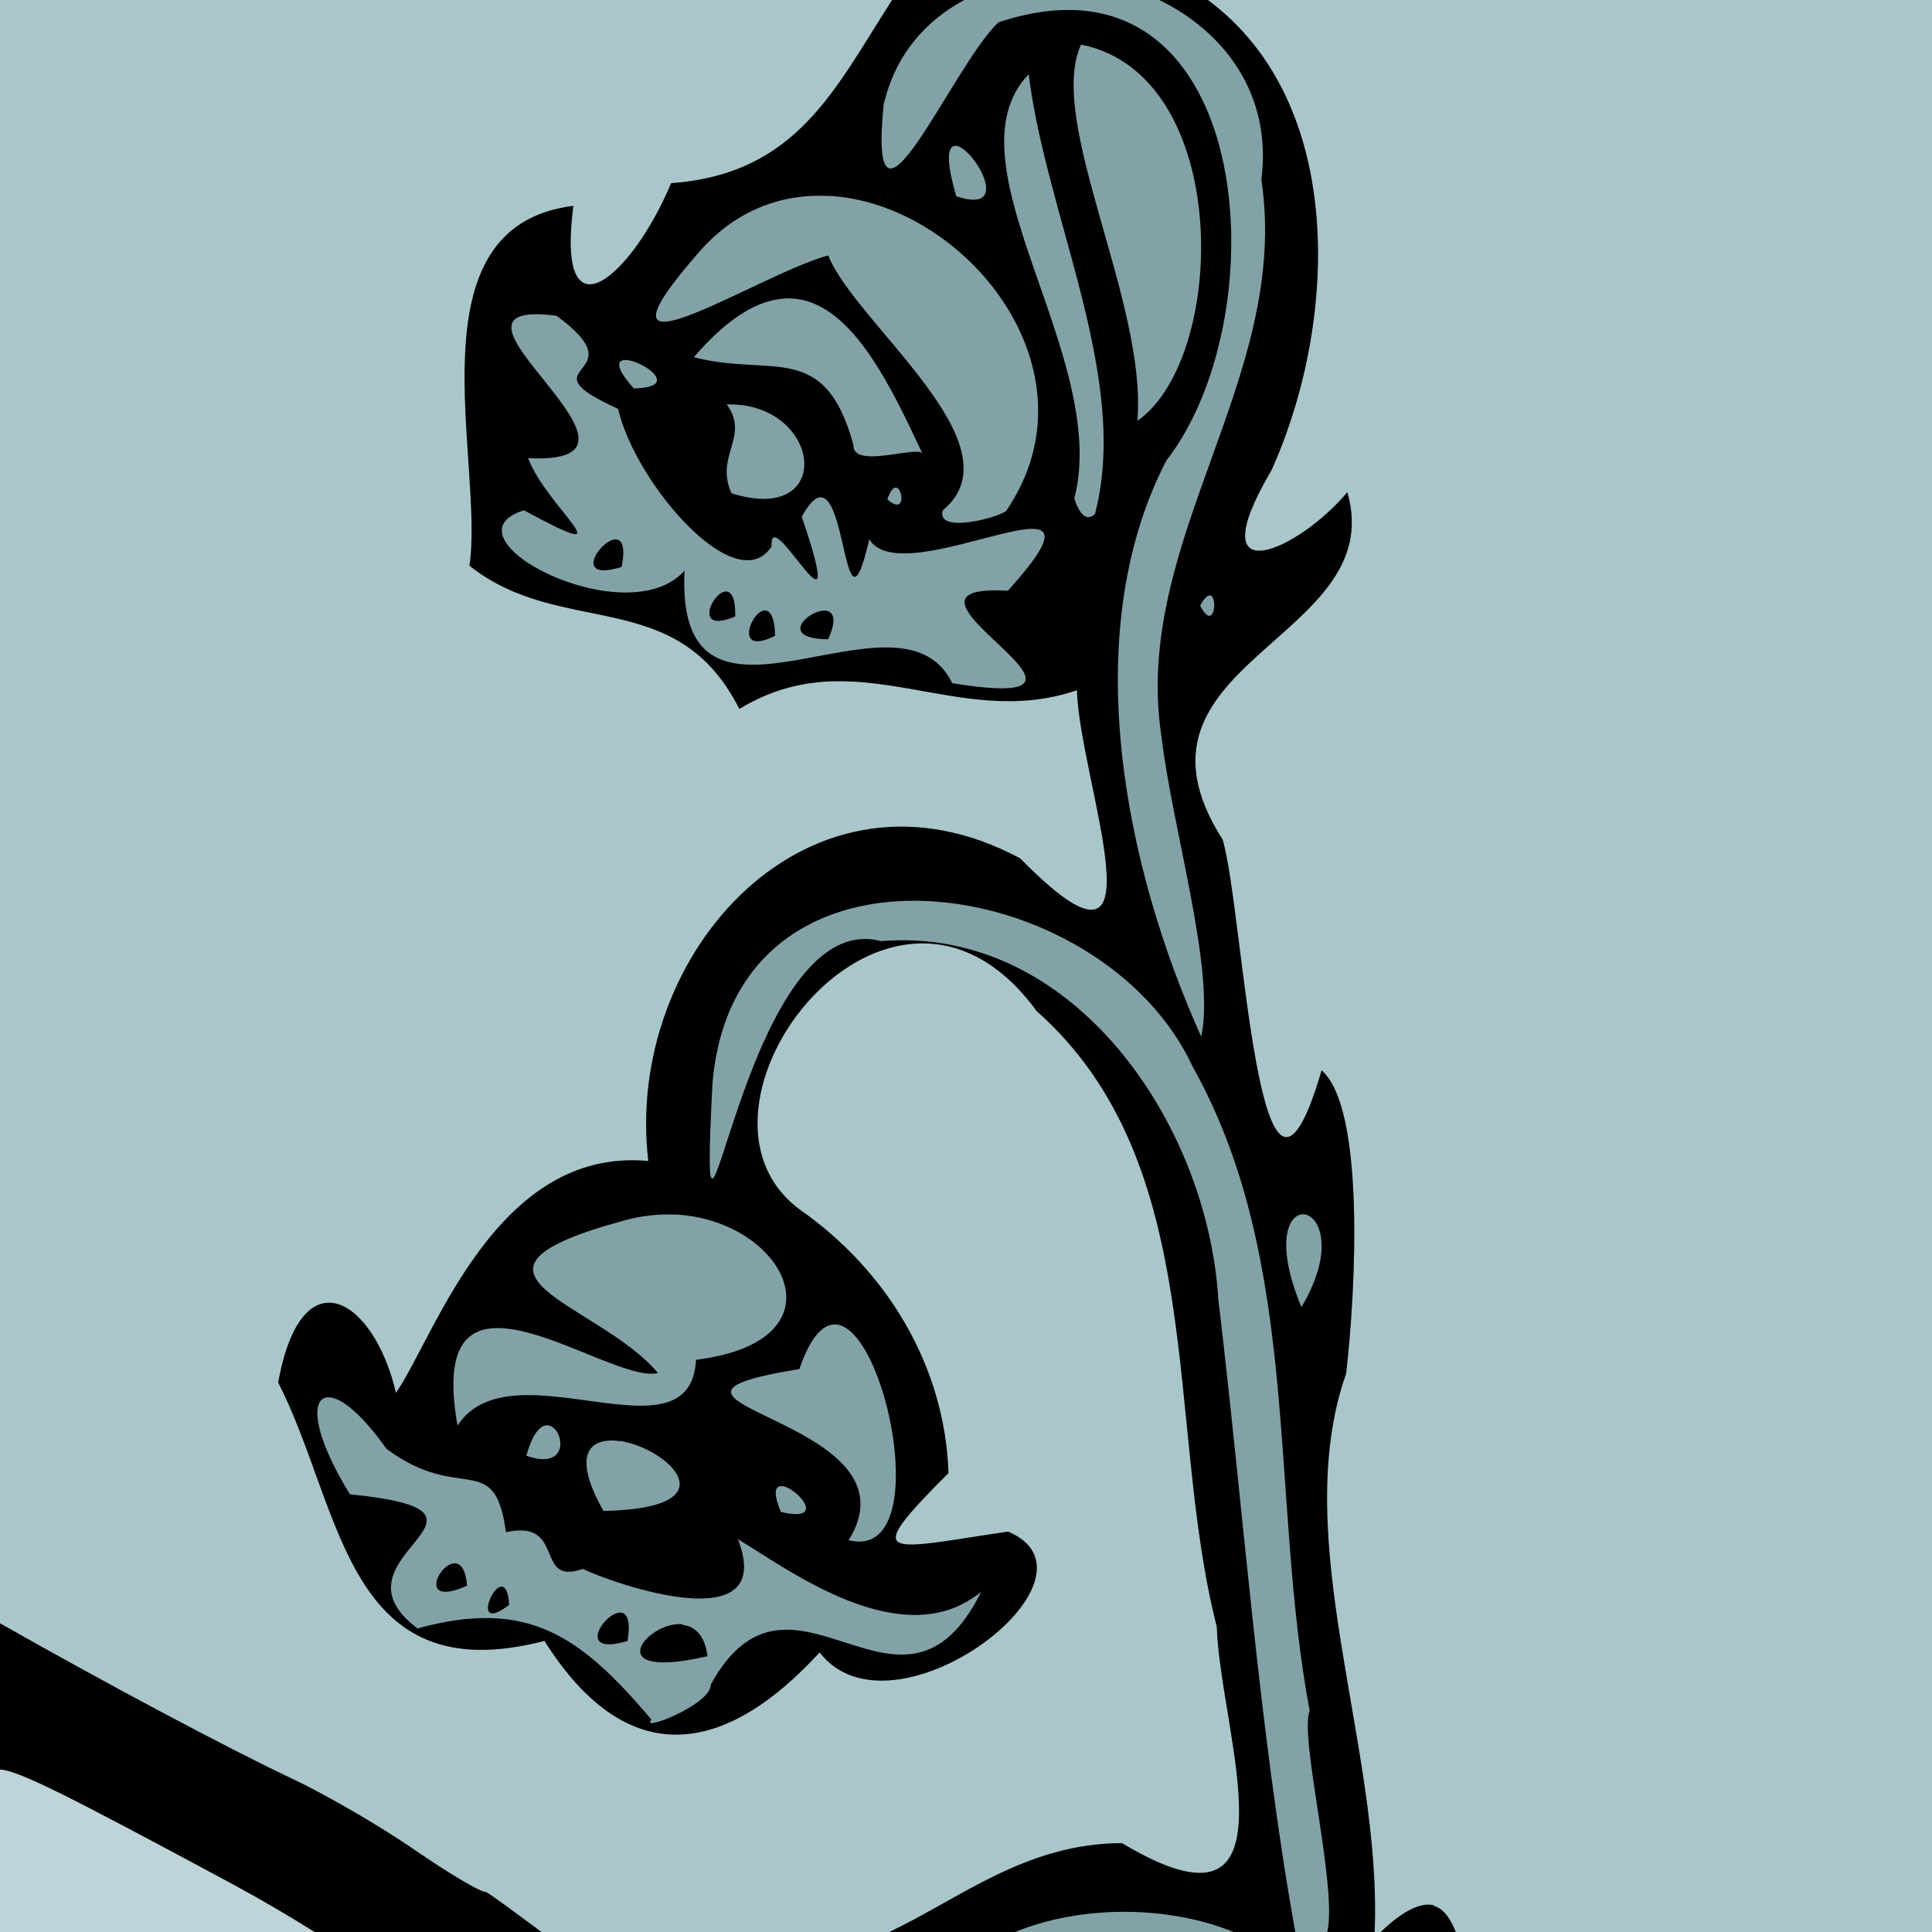 <?xml version="1.0" encoding="UTF-8" standalone="no"?>
<svg xmlns:dc="http://purl.org/dc/elements/1.1/" xmlns:cc="http://creativecommons.org/ns#" xmlns:rdf="http://www.w3.org/1999/02/22-rdf-syntax-ns#" xmlns:svg="http://www.w3.org/2000/svg" xmlns="http://www.w3.org/2000/svg" style="overflow:visible" xml:space="preserve" id="Layer_1" viewBox="0 0 16 16" height="100%" width="100%" version="1.1">
<defs id="defs279" />
<path id="rect5279" d="M 0,0 0,16 16,16 16,0 0,0 Z" style="fill:#a9c6cb;stroke-width:2;stroke-linecap:butt;marker:none" />
<path id="path5281" d="M 7.388,0 C 6.913,0.738 6.601,1.441 5.558,1.517 5.239,2.282 4.600,2.851 4.748,1.705 3.378,1.874 4.014,3.824 3.888,4.685 4.656,5.293 5.602,4.839 6.123,5.871 7.096,5.280 7.918,6.058 8.919,5.716 8.938,6.467 9.699,8.381 8.449,7.109 6.707,6.175 5.165,7.897 5.369,9.615 4.102,9.497 3.597,11.080 3.279,11.535 3.098,10.755 2.497,10.381 2.304,11.449 c 0.535,1.048 0.554,2.569 2.205,2.140 0.712,1.129 1.535,0.908 2.279,0.095 0.601,0.785 2.452,-0.624 1.560,-1 C 7.337,12.834 7.117,12.937 7.855,12.199 7.825,11.306 7.338,10.517 6.626,10.019 5.485,9.181 7.374,6.716 8.585,8.373 c 1.433,1.271 1.059,3.405 1.492,5.099 0.027,0.878 0.725,2.698 -0.785,1.792 C 8.497,15.266 7.953,15.721 7.365,16 l 4.019,0 c 0.064,-1.524 -0.718,-3.256 -0.236,-4.625 0.082,-0.707 0.156,-2.199 -0.203,-2.511 C 10.420,10.667 10.301,7.534 10.125,6.953 9.185,5.480 11.513,5.304 11.158,4.076 10.759,4.556 9.913,4.942 10.529,3.896 11.073,2.693 11.162,0.859 10.003,0 L 7.388,0 Z m 4.490,15.785 C 11.770,15.752 11.621,15.820 11.435,16 l 0.621,0 c -0.042,-0.104 -0.095,-0.190 -0.177,-0.214 z" style="fill:#82a2a8;fill-opacity:1" />
<path id="path5301" d="M 7.388,0 C 6.913,0.738 6.601,1.441 5.558,1.517 5.239,2.282 4.600,2.851 4.748,1.705 3.378,1.874 4.014,3.824 3.888,4.685 4.656,5.293 5.602,4.839 6.123,5.871 7.096,5.280 7.918,6.058 8.919,5.716 8.938,6.467 9.699,8.381 8.449,7.109 6.707,6.175 5.165,7.897 5.369,9.615 4.102,9.497 3.597,11.080 3.279,11.535 3.098,10.755 2.497,10.381 2.304,11.449 c 0.535,1.048 0.554,2.569 2.205,2.140 0.712,1.129 1.535,0.908 2.279,0.095 0.601,0.785 2.452,-0.624 1.560,-1 C 7.337,12.834 7.117,12.937 7.855,12.199 7.825,11.306 7.338,10.517 6.626,10.019 5.485,9.181 7.374,6.716 8.585,8.373 c 1.433,1.271 1.059,3.405 1.492,5.099 0.027,0.878 0.725,2.698 -0.785,1.792 C 8.497,15.266 7.953,15.721 7.365,16 l 1.041,0 c 0.557,-0.227 1.272,-0.219 1.810,0 l 0.511,0 C 10.424,14.313 10.297,12.493 10.089,10.755 10.001,9.313 8.895,7.662 7.296,7.794 6.127,7.485 5.780,11.371 5.900,8.978 5.991,7.865 6.797,7.423 7.675,7.462 c 0.878,0.039 1.826,0.559 2.203,1.373 0.906,1.621 0.635,3.559 0.968,5.332 C 10.758,14.388 11.078,15.626 10.992,16 l 0.392,0 c 0.064,-1.524 -0.718,-3.256 -0.236,-4.625 0.082,-0.707 0.156,-2.199 -0.203,-2.511 C 10.420,10.667 10.301,7.534 10.125,6.953 9.185,5.480 11.513,5.304 11.158,4.076 10.759,4.556 9.913,4.942 10.529,3.896 11.073,2.693 11.162,0.859 10.003,0 L 9.601,0 c 0.540,0.264 0.935,0.783 0.845,1.488 0.247,1.638 -1.073,2.988 -0.828,4.607 0.089,0.761 0.449,1.942 0.330,2.490 C 9.325,7.204 8.912,5.263 9.658,3.816 10.614,2.588 10.384,-0.519 8.269,0.185 7.885,0.544 7.182,2.242 7.318,0.865 7.419,0.442 7.673,0.168 7.986,0 L 7.388,0 Z M 8.953,0.369 C 10.210,0.622 10.169,2.961 9.419,3.486 9.503,2.506 8.661,1.000 8.953,0.369 Z M 8.519,0.615 C 8.667,1.805 9.362,3.133 9.068,4.257 8.937,4.380 8.869,4.015 8.898,4.125 9.197,2.952 7.814,1.352 8.519,0.615 Z M 7.886,1.216 C 8.004,1.124 8.435,1.800 7.919,1.625 7.843,1.362 7.847,1.247 7.886,1.216 Z m -1.025,0.406 c 1.127,0.057 2.265,1.444 1.472,2.609 -0.079,0.062 -0.585,0.190 -0.525,-0.005 C 8.456,3.689 7.082,2.679 6.859,2.115 6.272,2.274 4.724,3.296 5.808,2.066 6.110,1.732 6.485,1.603 6.861,1.623 Z M 6.601,2.476 C 7.061,2.538 7.375,3.189 7.638,3.755 7.593,3.689 7.059,3.888 7.068,3.685 6.830,2.811 6.387,3.127 5.746,2.958 5.988,2.678 6.202,2.533 6.394,2.488 6.466,2.471 6.535,2.467 6.601,2.476 Z M 4.609,2.615 C 5.313,3.130 4.296,3.012 5.119,3.386 5.259,4.000 6.098,4.975 6.390,4.525 6.366,4.127 7.053,5.501 6.640,4.279 7.029,3.570 6.961,5.499 7.199,4.466 7.481,4.938 9.377,3.754 8.347,4.892 7.125,4.824 9.556,5.927 7.886,5.658 7.448,4.753 5.589,6.370 5.669,4.726 5.187,5.265 3.627,4.449 4.339,4.226 5.221,4.703 4.537,4.219 4.373,3.794 5.684,3.861 3.381,2.457 4.609,2.615 Z M 5.138,2.994 C 5.216,2.918 5.706,3.210 5.248,3.216 5.131,3.086 5.112,3.019 5.138,2.994 Z M 6.019,3.349 C 6.809,3.331 6.924,4.359 6.058,4.085 5.916,3.772 6.213,3.621 6.019,3.349 Z m 1.400,0.689 c 0.061,0.002 0.082,0.236 -0.070,0.097 0.025,-0.072 0.049,-0.098 0.070,-0.097 z M 5.117,4.470 C 4.998,4.429 4.713,4.831 5.148,4.695 5.178,4.546 5.156,4.484 5.117,4.470 Z M 6.025,4.900 C 5.912,4.871 5.723,5.262 6.089,5.105 6.092,4.965 6.063,4.910 6.025,4.900 Z m 4.003,0.033 c 0.058,0.027 0.023,0.302 -0.089,0.082 0.040,-0.072 0.070,-0.091 0.089,-0.082 z M 6.345,5.056 C 6.231,5.031 6.060,5.446 6.419,5.265 6.416,5.121 6.383,5.064 6.345,5.056 Z m 0.527,0.013 C 6.760,4.994 6.392,5.291 6.859,5.294 6.919,5.161 6.910,5.095 6.873,5.070 Z M 5.587,10.058 c 0.910,0.040 1.441,1.047 0.177,1.203 C 5.718,12.139 4.232,11.125 3.789,11.806 3.508,10.226 5.034,11.469 5.449,11.371 4.961,10.785 3.548,10.544 5.179,10.105 c 0.141,-0.038 0.278,-0.052 0.408,-0.046 z m 5.222,0 c 0.126,0.024 0.243,0.305 -0.031,0.767 -0.233,-0.561 -0.095,-0.792 0.031,-0.767 z m -3.898,0.910 c 0.432,-0.004 0.830,1.969 0.117,1.787 0.639,-1.021 -2.113,-1.140 -0.408,-1.417 0.090,-0.262 0.191,-0.368 0.291,-0.369 z m -4.171,0.605 c 0.102,0.016 0.266,0.150 0.460,0.425 0.620,0.461 0.895,-0.002 0.990,0.691 0.503,-0.111 0.229,0.448 0.636,0.304 0.253,0.121 1.614,0.602 1.285,-0.246 0.403,0.239 1.362,0.972 2.015,0.435 -0.659,1.327 -1.567,-0.452 -2.240,0.769 0.003,0.168 -0.599,0.398 -0.490,0.291 C 4.810,13.549 4.371,13.234 3.458,13.486 2.661,12.889 4.400,12.526 2.898,12.375 2.572,11.846 2.570,11.546 2.740,11.574 Z m 1.769,0.234 c 0.150,-0.045 0.250,0.392 -0.150,0.248 0.045,-0.162 0.100,-0.232 0.150,-0.248 z m 0.623,0.126 c 0.391,0.056 0.949,0.559 -0.134,0.580 C 4.722,12.027 4.897,11.901 5.132,11.935 Z m 1.318,0.378 c 0.100,-0.045 0.442,0.310 0.017,0.210 -0.057,-0.136 -0.051,-0.195 -0.017,-0.210 z m -2.677,0.636 c -0.135,-0.015 -0.319,0.371 0.095,0.185 -0.010,-0.130 -0.050,-0.180 -0.095,-0.185 z m 0.378,0.193 c -0.093,0.005 -0.220,0.373 0.066,0.150 -0.007,-0.115 -0.035,-0.152 -0.066,-0.150 z m 1.005,0.218 c -0.127,-0.043 -0.415,0.368 0.041,0.232 0.026,-0.152 0.001,-0.217 -0.041,-0.232 z m 0.496,0.093 C 5.358,13.423 4.951,13.926 5.859,13.716 5.838,13.540 5.752,13.468 5.654,13.457 Z m 6.224,2.328 C 11.770,15.752 11.621,15.820 11.435,16 l 0.621,0 c -0.042,-0.104 -0.095,-0.190 -0.177,-0.214 z" />
<path id="path5303" d="M 0,13.441 0,16 4.486,16 C 4.300,15.865 4.040,15.666 4.015,15.666 c -0.043,0 -0.306,-0.157 -0.585,-0.349 -0.279,-0.191 -0.732,-0.454 -1.005,-0.583 C 1.890,14.480 0.883,13.942 0,13.441 Z" style="fill:#bed4d8;fill-opacity:1" />
<path id="path5305" d="m 0,13.443 0,1.212 c 0.153,0.005 0.591,0.231 1.923,0.947 C 2.185,15.744 2.402,15.873 2.605,16 l 1.880,0 C 4.300,15.865 4.040,15.666 4.015,15.666 c -0.043,0 -0.306,-0.157 -0.585,-0.349 C 3.150,15.124 2.697,14.861 2.423,14.732 1.890,14.480 0.882,13.944 0,13.443 Z" />
</svg>
